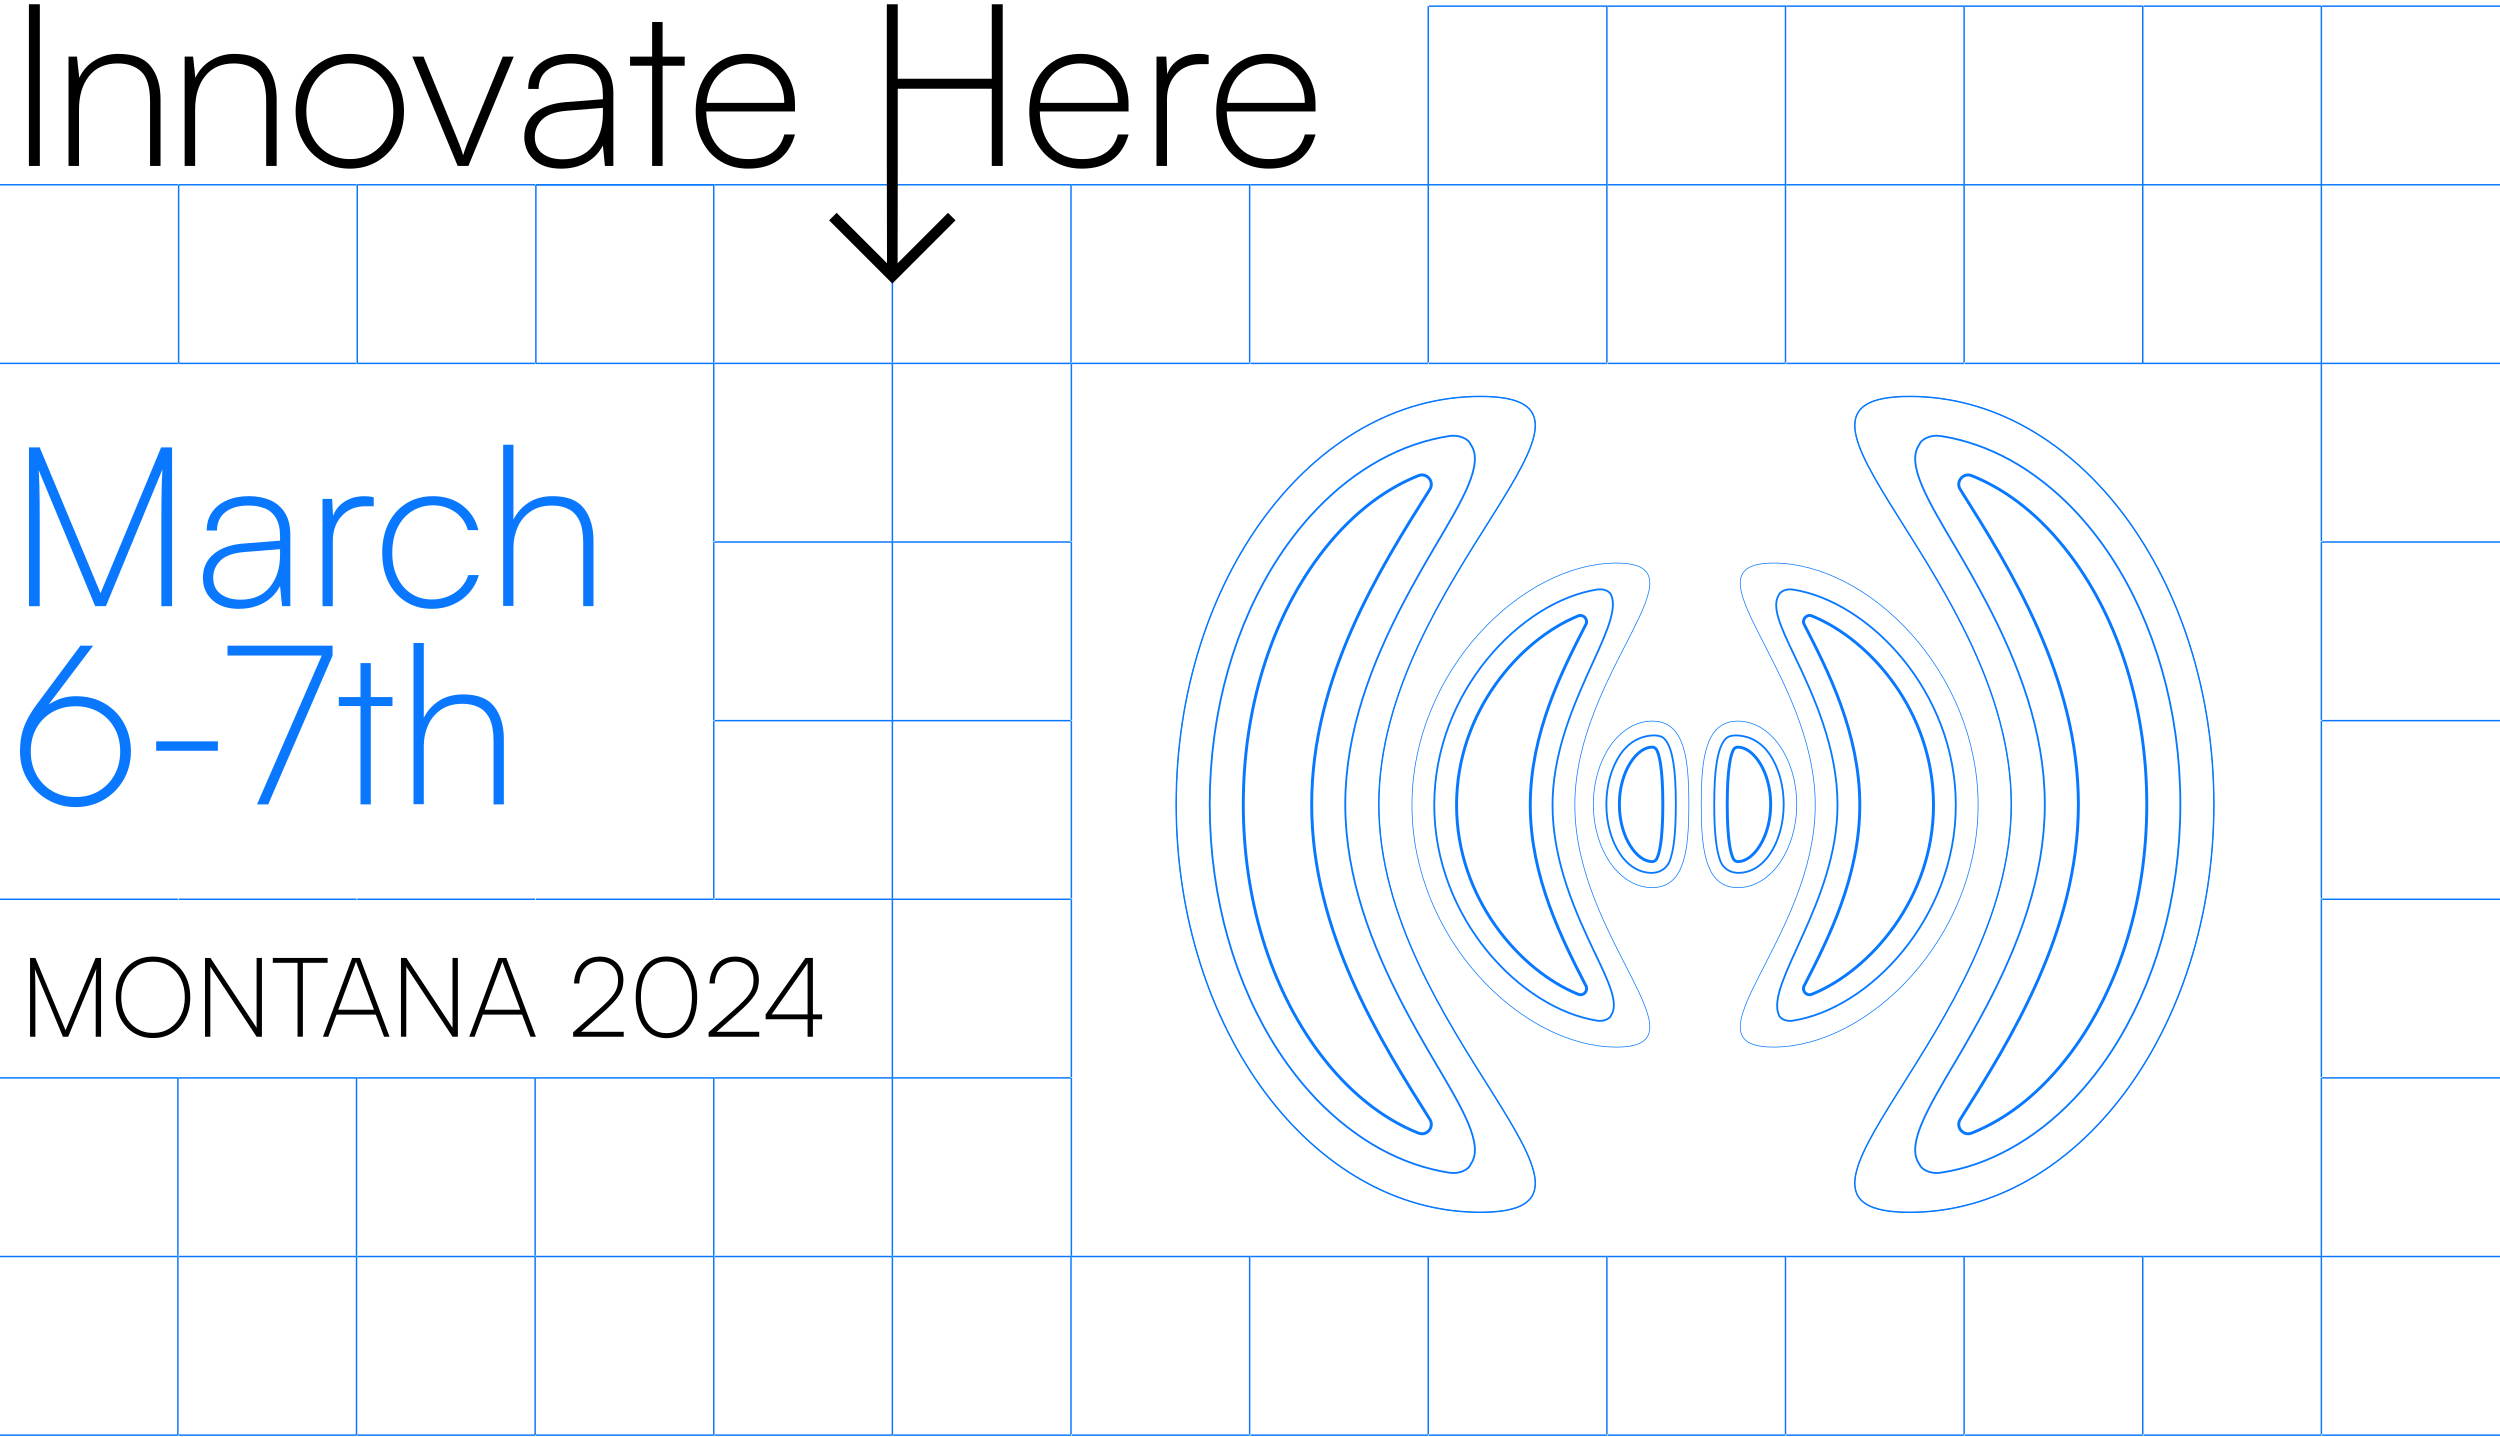 <?xml version="1.0" encoding="UTF-8"?><svg id="Layer_1" xmlns="http://www.w3.org/2000/svg" viewBox="0 0 1696.02 974.68"><g id="_Grid_Repeat_"><line x1="968.94" y1="4.17" x2="968.94" y2="124.85" style="fill:none; stroke:#0978ff; stroke-miterlimit:10;"/></g><g id="_Grid_Repeat_-2"><polyline points="969.44 4.17 1090.12 4.17 1090.12 124.85" style="fill:none; stroke:#0978ff; stroke-miterlimit:10;"/></g><g id="_Grid_Repeat_-3"><polyline points="1090.62 4.17 1211.3 4.17 1211.3 124.85" style="fill:none; stroke:#0978ff; stroke-miterlimit:10;"/></g><g id="_Grid_Repeat_-4"><polyline points="1211.8 4.17 1332.48 4.17 1332.48 124.85" style="fill:none; stroke:#0978ff; stroke-miterlimit:10;"/></g><g id="_Grid_Repeat_-5"><line x1="1332.98" y1="4.17" x2="1453.66" y2="4.17" style="fill:none; stroke:#0978ff; stroke-miterlimit:10;"/></g><g id="_Grid_Repeat_-6"><line x1="1454.16" y1="4.17" x2="1574.84" y2="4.17" style="fill:none; stroke:#0978ff; stroke-miterlimit:10;"/></g><g id="_Grid_Repeat_-7"><line x1="1575.34" y1="4.17" x2="1696.02" y2="4.17" style="fill:none; stroke:#0978ff; stroke-miterlimit:10;"/></g><g id="_Grid_Repeat_-8"><line y1="125.35" x2="120.68" y2="125.35" style="fill:none; stroke:#0978ff; stroke-miterlimit:10;"/></g><g id="_Grid_Repeat_-9"><line x1="121.18" y1="125.35" x2="241.86" y2="125.35" style="fill:none; stroke:#0978ff; stroke-miterlimit:10;"/></g><g id="_Grid_Repeat_-10"><line x1="242.36" y1="125.35" x2="363.04" y2="125.35" style="fill:none; stroke:#0978ff; stroke-miterlimit:10;"/></g><g id="_Grid_Repeat_-11"><line x1="363.54" y1="125.35" x2="484.22" y2="125.35" style="fill:none; stroke:#0978ff; stroke-miterlimit:10;"/></g><g id="_Grid_Repeat_-12"><polyline points="484.72 125.35 605.4 125.35 605.4 246.03" style="fill:none; stroke:#0978ff; stroke-miterlimit:10;"/></g><g id="_Grid_Repeat_-13"><polyline points="605.9 125.35 726.58 125.35 726.58 246.03" style="fill:none; stroke:#0978ff; stroke-miterlimit:10;"/></g><g id="_Grid_Repeat_-14"><polyline points="727.08 125.35 847.76 125.35 847.76 246.03" style="fill:none; stroke:#0978ff; stroke-miterlimit:10;"/></g><g id="_Grid_Repeat_-15"><polyline points="363.54 125.35 484.22 125.35 484.22 246.03" style="fill:none; stroke:#0978ff; stroke-miterlimit:10;"/></g><g id="_Grid_Repeat_-16"><polyline points="848.26 125.35 968.94 125.35 968.94 246.03" style="fill:none; stroke:#0978ff; stroke-miterlimit:10;"/></g><g id="_Grid_Repeat_-17"><polyline points="969.44 125.35 1090.12 125.35 1090.12 246.03" style="fill:none; stroke:#0978ff; stroke-miterlimit:10;"/></g><g id="_Grid_Repeat_-18"><polyline points="1090.62 125.35 1211.3 125.35 1211.3 246.03" style="fill:none; stroke:#0978ff; stroke-miterlimit:10;"/></g><g id="_Grid_Repeat_-19"><polyline points="1211.8 125.35 1332.48 125.35 1332.48 246.03" style="fill:none; stroke:#0978ff; stroke-miterlimit:10;"/></g><g id="_Grid_Repeat_-21"><line y1="246.53" x2="120.68" y2="246.53" style="fill:none; stroke:#0978ff; stroke-miterlimit:10;"/></g><g id="_Grid_Repeat_-22"><line x1="121.18" y1="246.53" x2="241.86" y2="246.53" style="fill:none; stroke:#0978ff; stroke-miterlimit:10;"/></g><g id="_Grid_Repeat_-23"><line x1="242.36" y1="246.53" x2="363.04" y2="246.53" style="fill:none; stroke:#0978ff; stroke-miterlimit:10;"/></g><g id="_Grid_Repeat_-24"><polyline points="363.54 246.53 484.22 246.53 484.22 367.21" style="fill:none; stroke:#0978ff; stroke-miterlimit:10;"/></g><g id="_Grid_Repeat_-25"><polyline points="484.72 246.53 605.4 246.53 605.4 367.21" style="fill:none; stroke:#0978ff; stroke-miterlimit:10;"/></g><g id="_Grid_Repeat_-26"><line x1="605.9" y1="246.53" x2="726.58" y2="246.53" style="fill:none; stroke:#0978ff; stroke-miterlimit:10;"/></g><g id="_Grid_Repeat_-27"><line x1="727.08" y1="246.53" x2="847.76" y2="246.53" style="fill:none; stroke:#0978ff; stroke-miterlimit:10;"/></g><g id="_Grid_Repeat_-28"><line x1="848.26" y1="246.53" x2="968.94" y2="246.53" style="fill:none; stroke:#0978ff; stroke-miterlimit:10;"/></g><g id="_Grid_Repeat_-29"><line x1="969.44" y1="246.53" x2="1090.12" y2="246.53" style="fill:none; stroke:#0978ff; stroke-miterlimit:10;"/></g><g id="_Grid_Repeat_-30"><line x1="1090.62" y1="246.53" x2="1211.3" y2="246.53" style="fill:none; stroke:#0978ff; stroke-miterlimit:10;"/></g><g id="_Grid_Repeat_-31"><line x1="1211.8" y1="246.53" x2="1332.48" y2="246.53" style="fill:none; stroke:#0978ff; stroke-miterlimit:10;"/></g><g id="_Grid_Repeat_-32"><line x1="1332.98" y1="246.53" x2="1453.66" y2="246.53" style="fill:none; stroke:#0978ff; stroke-miterlimit:10;"/></g><g id="_Grid_Repeat_-33"><line x1="1574.84" y1="246.53" x2="1574.84" y2="367.21" style="fill:none; stroke:#0978ff; stroke-miterlimit:10;"/></g><g id="_Grid_Repeat_-34"><line x1="1575.34" y1="246.53" x2="1696.02" y2="246.53" style="fill:none; stroke:#0978ff; stroke-miterlimit:10;"/></g><g id="_Grid_Repeat_-35"><line x1="484.22" y1="367.71" x2="484.22" y2="488.39" style="fill:none; stroke:#0978ff; stroke-miterlimit:10;"/></g><g id="_Grid_Repeat_-36"><polyline points="484.72 367.71 605.4 367.71 605.4 488.39" style="fill:none; stroke:#0978ff; stroke-miterlimit:10;"/></g><line x1="1574.84" y1="367.71" x2="1574.84" y2="488.39" style="fill:none; stroke:#0978ff; stroke-miterlimit:10;"/><line x1="1575.34" y1="367.71" x2="1696.02" y2="367.71" style="fill:none; stroke:#0978ff; stroke-miterlimit:10;"/><g id="_Grid_Repeat_-37"><line x1="484.22" y1="488.89" x2="484.22" y2="609.57" style="fill:none; stroke:#0978ff; stroke-miterlimit:10;"/></g><g id="_Grid_Repeat_-38"><polyline points="484.72 488.89 605.4 488.89 605.4 609.57" style="fill:none; stroke:#0978ff; stroke-miterlimit:10;"/></g><line x1="1574.84" y1="488.89" x2="1574.84" y2="609.57" style="fill:none; stroke:#0978ff; stroke-miterlimit:10;"/><line x1="1575.34" y1="488.89" x2="1696.02" y2="488.89" style="fill:none; stroke:#0978ff; stroke-miterlimit:10;"/><g id="_Grid_Repeat_-39"><line y1="610.07" x2="120.68" y2="610.07" style="fill:none; stroke:#0978ff; stroke-miterlimit:10;"/></g><g id="_Grid_Repeat_-40"><line x1="121.18" y1="610.07" x2="241.86" y2="610.07" style="fill:none; stroke:#0978ff; stroke-miterlimit:10;"/></g><g id="_Grid_Repeat_-41"><line x1="242.36" y1="610.07" x2="363.04" y2="610.07" style="fill:none; stroke:#0978ff; stroke-miterlimit:10;"/></g><g id="_Grid_Repeat_-42"><line x1="363.54" y1="610.07" x2="484.22" y2="610.07" style="fill:none; stroke:#0978ff; stroke-miterlimit:10;"/></g><g id="_Grid_Repeat_-43"><polyline points="484.72 610.07 605.4 610.07 605.4 730.75" style="fill:none; stroke:#0978ff; stroke-miterlimit:10;"/></g><line x1="1574.84" y1="610.07" x2="1574.84" y2="730.75" style="fill:none; stroke:#0978ff; stroke-miterlimit:10;"/><line x1="1575.34" y1="610.07" x2="1696.02" y2="610.07" style="fill:none; stroke:#0978ff; stroke-miterlimit:10;"/><g id="_Grid_Repeat_-44"><polyline points="0 731.25 120.68 731.25 120.68 851.93" style="fill:none; stroke:#0978ff; stroke-miterlimit:10;"/></g><g id="_Grid_Repeat_-45"><polyline points="121.18 731.25 241.86 731.25 241.86 851.93" style="fill:none; stroke:#0978ff; stroke-miterlimit:10;"/></g><g id="_Grid_Repeat_-46"><polyline points="242.36 731.25 363.04 731.25 363.04 851.93" style="fill:none; stroke:#0978ff; stroke-miterlimit:10;"/></g><g id="_Grid_Repeat_-47"><polyline points="363.54 731.25 484.22 731.25 484.22 851.93" style="fill:none; stroke:#0978ff; stroke-miterlimit:10;"/></g><g id="_Grid_Repeat_-48"><polyline points="484.72 731.25 605.4 731.25 605.4 851.93" style="fill:none; stroke:#0978ff; stroke-miterlimit:10;"/></g><g id="_Grid_Repeat_-50"><line x1="1574.84" y1="731.25" x2="1574.84" y2="851.93" style="fill:none; stroke:#0978ff; stroke-miterlimit:10;"/></g><g id="_Grid_Repeat_-51"><line y1="852.43" x2="120.68" y2="852.43" style="fill:none; stroke:#0978ff; stroke-miterlimit:10;"/></g><g id="_Grid_Repeat_-52"><line x1="121.18" y1="852.43" x2="241.86" y2="852.43" style="fill:none; stroke:#0978ff; stroke-miterlimit:10;"/></g><g id="_Grid_Repeat_-53"><line x1="242.36" y1="852.43" x2="363.04" y2="852.43" style="fill:none; stroke:#0978ff; stroke-miterlimit:10;"/></g><g id="_Grid_Repeat_-54"><line x1="363.54" y1="852.43" x2="484.22" y2="852.43" style="fill:none; stroke:#0978ff; stroke-miterlimit:10;"/></g><g id="_Grid_Repeat_-55"><line x1="484.72" y1="852.43" x2="605.4" y2="852.43" style="fill:none; stroke:#0978ff; stroke-miterlimit:10;"/></g><g id="_Grid_Repeat_-56"><polyline points="605.9 852.43 726.58 852.43 726.58 973.11" style="fill:none; stroke:#0978ff; stroke-miterlimit:10;"/></g><g id="_Grid_Repeat_-57"><polyline points="727.08 852.43 847.76 852.43 847.76 973.11" style="fill:none; stroke:#0978ff; stroke-miterlimit:10;"/></g><g id="_Grid_Repeat_-58"><polyline points="848.26 852.43 968.94 852.43 968.94 973.11" style="fill:none; stroke:#0978ff; stroke-miterlimit:10;"/></g><g id="_Grid_Repeat_-59"><polyline points="969.44 852.43 1090.12 852.43 1090.12 973.11" style="fill:none; stroke:#0978ff; stroke-miterlimit:10;"/></g><g id="_Grid_Repeat_-60"><polyline points="1090.62 852.43 1211.3 852.43 1211.3 973.11" style="fill:none; stroke:#0978ff; stroke-miterlimit:10;"/></g><g id="_Grid_Repeat_-61"><polyline points="1211.8 852.43 1332.48 852.43 1332.48 973.11" style="fill:none; stroke:#0978ff; stroke-miterlimit:10;"/></g><g id="_Grid_Repeat_-62"><polyline points="1332.98 852.43 1453.66 852.43 1453.66 973.11" style="fill:none; stroke:#0978ff; stroke-miterlimit:10;"/></g><g id="_Grid_Repeat_-63"><polyline points="1454.16 852.43 1574.84 852.43 1574.84 973.11" style="fill:none; stroke:#0978ff; stroke-miterlimit:10;"/></g><g id="_Grid_Repeat_-65"><line y1="973.61" x2="120.68" y2="973.61" style="fill:none; stroke:#0978ff; stroke-miterlimit:10;"/></g><g id="_Grid_Repeat_-66"><line x1="121.18" y1="973.61" x2="241.86" y2="973.61" style="fill:none; stroke:#0978ff; stroke-miterlimit:10;"/></g><g id="_Grid_Repeat_-67"><line x1="242.36" y1="973.61" x2="363.04" y2="973.61" style="fill:none; stroke:#0978ff; stroke-miterlimit:10;"/></g><g id="_Grid_Repeat_-68"><line x1="363.54" y1="973.61" x2="484.22" y2="973.61" style="fill:none; stroke:#0978ff; stroke-miterlimit:10;"/></g><g id="_Grid_Repeat_-69"><line x1="484.72" y1="973.61" x2="605.4" y2="973.61" style="fill:none; stroke:#0978ff; stroke-miterlimit:10;"/></g><g id="_Grid_Repeat_-70"><line x1="605.9" y1="973.61" x2="726.58" y2="973.61" style="fill:none; stroke:#0978ff; stroke-miterlimit:10;"/></g><g id="_Grid_Repeat_-71"><line x1="727.08" y1="973.61" x2="847.76" y2="973.61" style="fill:none; stroke:#0978ff; stroke-miterlimit:10;"/></g><g id="_Grid_Repeat_-72"><line x1="848.26" y1="973.61" x2="968.94" y2="973.61" style="fill:none; stroke:#0978ff; stroke-miterlimit:10;"/></g><g id="_Grid_Repeat_-73"><line x1="969.44" y1="973.61" x2="1090.12" y2="973.61" style="fill:none; stroke:#0978ff; stroke-miterlimit:10;"/></g><g id="_Grid_Repeat_-74"><line x1="1090.62" y1="973.61" x2="1211.3" y2="973.61" style="fill:none; stroke:#0978ff; stroke-miterlimit:10;"/></g><g id="_Grid_Repeat_-75"><line x1="1211.8" y1="973.61" x2="1332.48" y2="973.61" style="fill:none; stroke:#0978ff; stroke-miterlimit:10;"/></g><g id="_Grid_Repeat_-76"><line x1="1332.98" y1="973.61" x2="1453.66" y2="973.61" style="fill:none; stroke:#0978ff; stroke-miterlimit:10;"/></g><g id="_Grid_Repeat_-77"><line x1="1454.16" y1="973.61" x2="1574.84" y2="973.61" style="fill:none; stroke:#0978ff; stroke-miterlimit:10;"/></g><g id="_Grid_Repeat_-78"><line x1="1575.34" y1="973.61" x2="1696.02" y2="973.61" style="fill:none; stroke:#0978ff; stroke-miterlimit:10;"/></g><rect x="19.61" y="2.89" width="7.42" height="109.68" style="stroke-width:0px;"/><path d="m80.01,36.56c-5.56,0-10.71,1.42-15.45,4.25-4.74,2.83-8.34,6.82-10.81,11.97l-1.54-14.37h-5.72v74.15h7.11v-38.31c0-9.37,2.26-16.92,6.8-22.63,4.53-5.72,11.02-8.57,19.46-8.57,6.69,0,12.02,1.85,15.99,5.56,3.96,3.71,5.95,10.45,5.95,20.24v43.72h7.11v-45.11c0-9.27-2.19-16.73-6.57-22.4-4.38-5.66-11.82-8.5-22.32-8.5Z" style="stroke-width:0px;"/><path d="m158.79,36.56c-5.56,0-10.71,1.42-15.45,4.25-4.74,2.83-8.34,6.82-10.81,11.97l-1.54-14.37h-5.72v74.15h7.11v-38.31c0-9.37,2.26-16.92,6.8-22.63,4.53-5.72,11.02-8.57,19.46-8.57,6.69,0,12.02,1.85,15.99,5.56,3.96,3.71,5.95,10.45,5.95,20.24v43.72h7.11v-45.11c0-9.27-2.19-16.73-6.57-22.4-4.38-5.66-11.82-8.5-22.32-8.5Z" style="stroke-width:0px;"/><path d="m256.24,41.66c-5.51-3.4-11.82-5.1-18.92-5.1s-13.29,1.7-18.85,5.1c-5.56,3.4-9.94,8.01-13.13,13.83-3.19,5.82-4.79,12.49-4.79,20s1.6,14.06,4.79,19.93c3.19,5.87,7.57,10.5,13.13,13.9,5.56,3.4,11.84,5.1,18.85,5.1s13.41-1.7,18.92-5.1c5.51-3.4,9.86-8.03,13.05-13.9,3.19-5.87,4.79-12.51,4.79-19.93s-1.6-14.19-4.79-20c-3.19-5.82-7.54-10.43-13.05-13.83Zm6.8,50.59c-2.52,4.89-6,8.73-10.43,11.51-4.43,2.78-9.53,4.17-15.29,4.17s-10.87-1.39-15.29-4.17c-4.43-2.78-7.9-6.62-10.43-11.51-2.52-4.89-3.78-10.48-3.78-16.76s1.26-12,3.78-16.84c2.52-4.84,6-8.65,10.43-11.43,4.43-2.78,9.53-4.17,15.29-4.17s10.86,1.39,15.29,4.17c4.43,2.78,7.9,6.59,10.43,11.43,2.52,4.84,3.78,10.45,3.78,16.84s-1.26,11.87-3.78,16.76Z" style="stroke-width:0px;"/><path d="m318.98,92.33c-.82,2.06-1.62,4.07-2.39,6.03-.77,1.96-1.57,4.27-2.39,6.95-.83-2.68-1.62-5.02-2.39-7.03-.77-2.01-1.57-3.99-2.39-5.95l-22.09-53.91h-7.57l30.74,74.15h7.26l30.74-74.15h-7.42l-22.09,53.91Z" style="stroke-width:0px;"/><path d="m401.97,39.27c-4.27-1.8-9.09-2.7-14.44-2.7-5.77,0-10.87.98-15.29,2.93-4.43,1.96-7.85,4.71-10.27,8.26-2.42,3.55-3.63,7.75-3.63,12.59h7.11c0-5.46,1.93-9.71,5.79-12.74,3.86-3.04,9.24-4.56,16.14-4.56,3.91,0,7.52.62,10.81,1.85,3.29,1.24,5.92,3.43,7.88,6.57,1.96,3.14,2.93,7.49,2.93,13.05v2.78l-25.49,2.01c-8.65.72-15.45,3.14-20.39,7.26-4.94,4.12-7.42,9.58-7.42,16.38,0,6.28,2.19,11.43,6.57,15.45,4.38,4.02,10.53,6.02,18.46,6.02,6.38,0,12.05-1.37,16.99-4.09,4.94-2.73,8.7-6.62,11.28-11.66l1.39,13.9h5.72v-49.12c0-6.38-1.29-11.56-3.86-15.53-2.58-3.96-6-6.85-10.27-8.65Zm7.03,37.92c0,9.06-2.37,16.48-7.11,22.24-4.74,5.77-11.48,8.65-20.24,8.65-5.56,0-10.09-1.29-13.59-3.86-3.5-2.57-5.25-6.38-5.25-11.43,0-4.53,1.67-8.44,5.02-11.74,3.35-3.29,8.78-5.25,16.3-5.87l24.87-2.01v4.02Z" style="stroke-width:0px;"/><polygon points="449.52 14.93 442.41 14.93 442.41 38.42 427.43 38.42 427.43 44.59 442.41 44.59 442.41 112.56 449.52 112.56 449.52 44.59 464.5 44.59 464.5 38.42 449.52 38.42 449.52 14.93" style="stroke-width:0px;"/><path d="m523.8,40.89c-4.89-2.88-10.58-4.33-17.07-4.33-6.9,0-12.95,1.65-18.15,4.94-5.2,3.3-9.27,7.88-12.2,13.75-2.94,5.87-4.4,12.67-4.4,20.39s1.49,14.5,4.48,20.31c2.99,5.82,7.16,10.35,12.51,13.59,5.35,3.24,11.59,4.87,18.69,4.87,8.34,0,15.16-1.96,20.47-5.87,5.3-3.91,9.04-9.68,11.2-17.3h-7.26c-1.44,5.46-4.22,9.6-8.34,12.44-4.12,2.83-9.48,4.25-16.07,4.25-8.96,0-15.96-2.99-21.01-8.96-4.8-5.68-7.31-13.46-7.55-23.33h60.22v-4.94c0-6.8-1.37-12.74-4.09-17.84-2.73-5.1-6.54-9.09-11.43-11.97Zm-44.52,28.89c.42-4.42,1.51-8.41,3.27-11.97,2.32-4.69,5.56-8.32,9.73-10.89,4.17-2.57,8.98-3.86,14.44-3.86,7.62,0,13.75,2.45,18.38,7.34,4.63,4.89,6.95,11.35,6.95,19.39h-52.78Z" style="stroke-width:0px;"/><polygon points="672.84 53.4 609.04 53.4 609.04 2.89 601.63 2.89 601.63 112.56 601.75 178.57 567.57 144.39 562.47 149.49 605.35 192.37 648.23 149.49 643.13 144.39 608.95 178.57 609.04 112.56 609.04 60.2 672.84 60.2 672.84 112.56 680.26 112.56 680.26 2.89 672.84 2.89 672.84 53.4" style="stroke-width:0px;"/><path d="m750.1,40.89c-4.89-2.88-10.58-4.33-17.07-4.33-6.9,0-12.95,1.65-18.15,4.94-5.2,3.3-9.27,7.88-12.2,13.75-2.94,5.87-4.4,12.67-4.4,20.39s1.49,14.5,4.48,20.31c2.99,5.82,7.16,10.35,12.51,13.59,5.35,3.24,11.59,4.87,18.69,4.87,8.34,0,15.16-1.96,20.47-5.87,5.3-3.91,9.04-9.68,11.2-17.3h-7.26c-1.44,5.46-4.22,9.6-8.34,12.44-4.12,2.83-9.48,4.25-16.07,4.25-8.96,0-15.96-2.99-21.01-8.96-4.8-5.68-7.31-13.46-7.55-23.33h60.22v-4.94c0-6.8-1.37-12.74-4.09-17.84-2.73-5.1-6.54-9.09-11.43-11.97Zm-44.52,28.89c.42-4.42,1.51-8.41,3.27-11.97,2.32-4.69,5.56-8.32,9.73-10.89,4.17-2.57,8.98-3.86,14.44-3.86,7.62,0,13.75,2.45,18.38,7.34,4.63,4.89,6.95,11.35,6.95,19.39h-52.78Z" style="stroke-width:0px;"/><path d="m813.47,36.56c-5.67,0-10.53,1.47-14.6,4.4-3.4,2.45-5.72,5.58-7,9.36l-.65-11.91h-6.64v74.15h7.11v-45.11c0-7,2.06-12.74,6.18-17.22,4.12-4.48,9.63-6.72,16.53-6.72h5.56v-6.18c-1.24-.31-2.34-.51-3.32-.62-.98-.1-2.04-.15-3.17-.15Z" style="stroke-width:0px;"/><path d="m892.46,70.7c0-6.8-1.37-12.74-4.09-17.84-2.73-5.1-6.54-9.09-11.43-11.97-4.89-2.88-10.58-4.33-17.07-4.33-6.9,0-12.95,1.65-18.15,4.94-5.2,3.3-9.27,7.88-12.2,13.75-2.94,5.87-4.4,12.67-4.4,20.39s1.49,14.5,4.48,20.31c2.99,5.82,7.16,10.35,12.51,13.59,5.35,3.24,11.59,4.87,18.69,4.87,8.34,0,15.16-1.96,20.47-5.87,5.3-3.91,9.04-9.68,11.2-17.3h-7.26c-1.44,5.46-4.22,9.6-8.34,12.44-4.12,2.83-9.48,4.25-16.07,4.25-8.96,0-15.96-2.99-21.01-8.96-4.8-5.68-7.31-13.46-7.55-23.33h60.22v-4.94Zm-60.04-.93c.42-4.42,1.51-8.41,3.27-11.97,2.32-4.69,5.56-8.32,9.73-10.89,4.17-2.57,8.98-3.86,14.44-3.86,7.62,0,13.75,2.45,18.38,7.34,4.63,4.89,6.95,11.35,6.95,19.39h-52.78Z" style="stroke-width:0px;"/><g id="Event_title"><g style="isolation:isolate;"><path d="m26.94,411.23h-7.28v-107.69h7.28l41.26,98.89,41.1-98.89h7.43v107.69h-7.28v-59c0-4.45.02-8.37.08-11.75.05-3.39.1-6.42.15-9.1.05-2.68.13-5.05.23-7.13.1-2.07.2-4.02.3-5.84l-38.37,92.82h-7.28l-38.37-92.37c.2,1.52.38,5.23.53,11.15.15,5.92.23,13.32.23,22.22v59Z" style="fill:#0978ff; stroke-width:0px;"/><path d="m162.23,413.05c-7.79,0-13.83-1.97-18.12-5.92-4.3-3.94-6.45-9-6.45-15.17,0-6.67,2.43-12.03,7.28-16.08,4.85-4.04,11.53-6.42,20.02-7.13l25.03-1.97v-2.73c0-5.46-.96-9.73-2.88-12.82-1.92-3.08-4.5-5.23-7.74-6.45-3.24-1.21-6.78-1.82-10.62-1.82-6.78,0-12.06,1.49-15.85,4.47-3.79,2.98-5.69,7.16-5.69,12.51h-6.98c0-4.75,1.19-8.87,3.56-12.36,2.38-3.49,5.74-6.19,10.09-8.12,4.35-1.92,9.35-2.88,15.02-2.88,5.26,0,9.99.89,14.18,2.65,4.2,1.77,7.56,4.6,10.09,8.49,2.53,3.89,3.79,8.97,3.79,15.24v48.23h-5.61l-1.37-13.65c-2.53,4.96-6.22,8.77-11.07,11.45s-10.42,4.02-16.68,4.02Zm.91-6.22c8.59,0,15.22-2.83,19.87-8.49,4.65-5.66,6.98-12.94,6.98-21.84v-3.94l-24.42,1.97c-7.38.61-12.72,2.53-16,5.76-3.29,3.24-4.93,7.08-4.93,11.53,0,4.96,1.72,8.7,5.16,11.22,3.44,2.53,7.89,3.79,13.35,3.79Z" style="fill:#0978ff; stroke-width:0px;"/><path d="m253.54,337.37v6.07h-5.46c-6.78,0-12.19,2.2-16.23,6.6-4.05,4.4-6.07,10.04-6.07,16.91v44.29h-6.98v-72.8h6.52l.76,13.95h-.76c1.01-4.75,3.51-8.57,7.51-11.45,3.99-2.88,8.77-4.32,14.33-4.32,1.11,0,2.15.05,3.11.15.96.1,2.05.3,3.26.61Z" style="fill:#0978ff; stroke-width:0px;"/><path d="m259.3,375.13c0-7.68,1.44-14.41,4.32-20.17s6.9-10.26,12.06-13.5c5.16-3.23,11.22-4.85,18.2-4.85,7.79,0,14.43,2.12,19.95,6.37,5.51,4.25,9.07,9.81,10.69,16.68h-7.13c-1.52-5.36-4.47-9.5-8.87-12.44-4.4-2.93-9.28-4.4-14.64-4.4s-10.14,1.32-14.33,3.94c-4.2,2.63-7.48,6.35-9.86,11.15-2.38,4.8-3.56,10.49-3.56,17.06s1.11,11.78,3.34,16.53c2.22,4.75,5.36,8.47,9.4,11.15,4.04,2.68,8.75,4.02,14.11,4.02,5.86,0,11.05-1.52,15.55-4.55,4.5-3.03,7.56-7.03,9.18-11.98h7.13c-1.32,4.55-3.49,8.55-6.52,11.98-3.03,3.44-6.73,6.12-11.07,8.04-4.35,1.92-9.1,2.88-14.26,2.88-6.67,0-12.54-1.59-17.59-4.78-5.06-3.18-9-7.61-11.83-13.27-2.83-5.66-4.25-12.29-4.25-19.87Z" style="fill:#0978ff; stroke-width:0px;"/><path d="m348.33,411.08h-6.98v-109.36h6.98v50.81c2.33-4.75,5.74-8.59,10.24-11.53,4.5-2.93,9.98-4.4,16.46-4.4,9.81,0,16.86,2.78,21.16,8.34,4.3,5.56,6.45,12.89,6.45,21.99v44.29h-6.98v-42.92c0-6.47-.89-11.53-2.65-15.17-1.77-3.64-4.25-6.24-7.43-7.81-3.19-1.57-6.85-2.35-11-2.35-5.76,0-10.59,1.31-14.49,3.94-3.89,2.63-6.83,6.12-8.8,10.46-1.97,4.35-2.96,9.1-2.96,14.26v39.44Z" style="fill:#0978ff; stroke-width:0px;"/><path d="m26.03,476.4l28.52-38.37h8.64l-31.55,41.71-.61-.61c4.04-2.63,7.61-4.42,10.69-5.38,3.08-.96,6.34-1.44,9.78-1.44,7.48,0,14.03,1.67,19.64,5,5.61,3.34,9.96,7.84,13.04,13.5,3.08,5.66,4.63,11.98,4.63,18.96s-1.67,13.63-5.01,19.34c-3.34,5.71-7.84,10.21-13.5,13.5-5.66,3.29-11.98,4.93-18.96,4.93s-13.32-1.67-19.04-5.01c-5.71-3.34-10.26-7.86-13.65-13.57-3.39-5.71-5.08-12.11-5.08-19.19,0-4.15.38-7.94,1.14-11.38.76-3.44,2.05-6.92,3.87-10.47,1.82-3.54,4.3-7.38,7.43-11.53Zm-5.16,33.37c0,5.97,1.29,11.28,3.87,15.93,2.58,4.65,6.17,8.32,10.77,11,4.6,2.68,9.88,4.02,15.85,4.02s11.07-1.34,15.62-4.02c4.55-2.68,8.12-6.34,10.69-11,2.58-4.65,3.87-9.96,3.87-15.93s-1.29-11.25-3.87-15.85c-2.58-4.6-6.14-8.21-10.69-10.84-4.55-2.63-9.76-3.94-15.62-3.94s-11.25,1.32-15.85,3.94c-4.6,2.63-8.19,6.25-10.77,10.84-2.58,4.6-3.87,9.88-3.87,15.85Z" style="fill:#0978ff; stroke-width:0px;"/><path d="m105.96,509.32v-6.37h41.86v6.37h-41.86Z" style="fill:#0978ff; stroke-width:0px;"/><path d="m154.34,438.03h71.29v6.67h-71.29v-6.67Zm65.98,1.97l5.31,4.7-43.68,101.01h-7.58l45.96-105.72Z" style="fill:#0978ff; stroke-width:0px;"/><path d="m229.87,472.91h36.4v6.07h-36.4v-6.07Zm21.69,72.8h-6.98v-95.86h6.98v95.86Z" style="fill:#0978ff; stroke-width:0px;"/><path d="m287.51,545.57h-6.98v-109.36h6.98v50.81c2.33-4.75,5.74-8.59,10.24-11.53,4.5-2.93,9.98-4.4,16.46-4.4,9.81,0,16.86,2.78,21.16,8.34,4.3,5.56,6.45,12.89,6.45,21.99v44.29h-6.98v-42.92c0-6.47-.89-11.53-2.65-15.17-1.77-3.64-4.25-6.24-7.43-7.81-3.19-1.57-6.85-2.35-11-2.35-5.76,0-10.59,1.31-14.49,3.94-3.89,2.63-6.83,6.12-8.8,10.46-1.97,4.35-2.96,9.1-2.96,14.26v39.44Z" style="fill:#0978ff; stroke-width:0px;"/></g></g><path d="m1154.13,545.69c0,15.6.71,29.72,4.17,39.94s9.68,16.54,20.7,16.54c11.02,0,21-6.32,28.22-16.54s11.69-24.34,11.69-39.94-4.47-29.72-11.69-39.94-17.2-16.54-28.22-16.54c-22.04,0-24.87,25.29-24.87,56.49Z" style="fill:none; stroke:#0878ff; stroke-miterlimit:10; stroke-width:.5px;"/><path d="m1182.95,499.49c6.73,1.36,13.05,5.48,17.69,12.34,5.78,8.55,9.44,20.49,9.44,33.85s-3.66,25.3-9.44,33.85c-4.64,6.87-10.91,11.25-17.69,12.34-5.24.84-9.29-.14-12.46-2.92-.01-.01-.03-.02-.04-.03-1.35-1.11-2.53-2.75-3.31-4.74-2.62-6.68-4.19-18.2-4.19-38.49,0-23.4,2.07-37.18,6.96-43.58.89-1.16,2.05-2.08,3.37-2.54.01,0,.03,0,.04-.01,2.85-.97,6.01-.79,9.62-.06Z" style="fill:none; stroke:#0878ff; stroke-miterlimit:10; stroke-width:1.25px;"/><path d="m1178.99,584.53s-.03,0-.04,0c-1.24,0-2.37-.7-2.97-1.79-1.73-3.16-4.21-12.05-4.21-37.05s2.48-33.89,4.21-37.05c.6-1.09,1.73-1.79,2.97-1.79.01,0,.03,0,.04,0,2.63,0,5.33,1.04,7.91,2.94s5.03,4.68,7.16,8.14c4.25,6.93,7.19,16.64,7.19,27.76s-2.94,20.83-7.19,27.76c-2.13,3.47-4.58,6.24-7.16,8.14s-5.29,2.94-7.91,2.94Z" style="fill:none; stroke:#0878ff; stroke-miterlimit:10; stroke-width:2px;"/><path d="m1231.47,546.18c0,90.67-92.29,164.18-28.23,164.18,32.03,0,66.71-18.38,93.38-48.09,26.67-29.71,45.34-70.75,45.34-116.09,0-45.34-18.66-86.38-45.34-116.09-26.67-29.71-61.35-48.09-93.38-48.09-32.03,0-24.97,18.38-9.91,48.09,15.06,29.71,38.14,70.75,38.14,116.09Z" style="fill:none; stroke:#0878ff; stroke-miterlimit:10; stroke-width:.5px;"/><path d="m1216.25,399.94c12.94,2.01,26.32,7.34,39.11,15.41,12.8,8.08,25.01,18.89,35.6,31.87,21.17,25.94,35.87,60.49,35.87,98.97,0,38.49-14.71,73.05-35.89,98.99-10.6,12.98-22.81,23.8-35.62,31.87-12.79,8.07-26.18,13.39-39.12,15.4-4.6.72-8.54-1.43-9.36-3.69-.01,0,0-.05-.02-.06-9.43-21.28,39.76-76.71,39.76-142.51,0-38.93-16.25-74.33-29.42-101.81-8.94-18.64-15.49-32.85-10.39-40.69h0c.83-2.29,4.8-4.47,9.47-3.74Z" style="fill:none; stroke:#0878ff; stroke-miterlimit:10; stroke-width:1.25px;"/><path d="m1229.17,674.53c-3.55,1.44-6.97-2.29-5.23-5.7l.04-.09c15.92-31.04,37.72-73.54,37.72-122.56s-21.8-91.53-37.72-122.56h0c-1.76-3.43,1.7-7.2,5.27-5.75,9.88,4.01,19.98,10.09,29.56,17.93s18.65,17.45,26.49,28.53c15.67,22.17,26.4,50.23,26.4,81.85s-10.75,59.72-26.44,81.9c-7.85,11.09-16.93,20.7-26.52,28.54s-19.7,13.91-29.58,17.91Z" style="fill:none; stroke:#0878ff; stroke-miterlimit:10; stroke-width:2px;"/><path d="m1364.45,545.69c0,152.84-182.58,276.75-68.84,276.75s206.31-123.9,206.31-276.75c0-152.84-92.57-276.75-206.31-276.75-113.73,0,68.84,123.9,68.84,276.75Z" style="fill:none; stroke:#0878ff; stroke-miterlimit:10;"/><path d="m1364.45,545.69c0,76.42-45.64,145.61-77.07,195.69s-48.64,81.06,8.23,81.06,108.44-30.98,145.8-81.06c37.36-50.08,60.5-119.27,60.5-195.69,0-76.42-23.14-145.61-60.5-195.69s-88.94-81.06-145.8-81.06c-56.87,0-39.66,30.98-8.23,81.06s77.07,119.27,77.07,195.69Z" style="fill:none; stroke:#0878ff; stroke-miterlimit:10; stroke-width:.5px;"/><path d="m1316.59,295.8c16.26,2.51,31.97,8.01,46.86,16.16s30.3,19.98,43.66,34.04c9.07,9.55,17.45,20.15,25.03,31.68,29.57,45.14,47.02,104.07,47.02,168.01,0,63.94-17.45,122.87-47.03,168.02-7.57,11.51-15.94,22.11-25,31.65-13.36,14.07-28.07,25.51-43.68,34.06s-30.59,13.64-46.85,16.15c-7.23,1.12-13.37-2.42-14.46-5.74-.03,0-.03-.09-.06-.1-9.18-13.02,5.56-37.49,24.71-69.91,6.97-11.79,14.22-24.5,21.26-37.92,20.81-39.9,39.17-86.26,39.17-136.22s-18.37-96.33-39.18-136.23c-7.03-13.42-14.28-26.11-21.24-37.9-19.15-32.42-33.9-56.9-24.72-69.92.03,0,.01-.08.04-.09,1.09-3.32,7.24-6.86,14.48-5.74Z" style="fill:none; stroke:#0878ff; stroke-miterlimit:10; stroke-width:1.25px;"/><path d="m1337.57,768.7c-5.72,2.28-11.01-4.11-7.73-9.32l.09-.14c16.89-26.84,36.9-58.64,52.7-94.52s27.36-75.85,27.36-119.03-11.57-83.15-27.36-119.03c-15.79-35.88-35.8-67.68-52.7-94.52l-.09-.14c-3.28-5.21,2.01-11.6,7.73-9.32,12.38,4.93,24.35,12.04,35.65,21.17s21.95,20.31,31.7,33.37c33.19,44.49,51.47,104.32,51.47,168.47s-18.28,123.98-51.47,168.47c-9.75,13.06-20.39,24.23-31.7,33.37s-23.27,16.24-35.65,21.17Z" style="fill:none; stroke:#0878ff; stroke-miterlimit:10; stroke-width:2px;"/><path d="m1145.72,545.68c0,15.6-.71,29.72-4.17,39.94s-9.68,16.54-20.7,16.54c-11.02,0-21-6.32-28.22-16.54s-11.69-24.34-11.69-39.94,4.47-29.72,11.69-39.94,17.2-16.54,28.22-16.54c22.04,0,24.87,25.29,24.87,56.49Z" style="fill:none; stroke:#0878ff; stroke-miterlimit:10; stroke-width:.5px;"/><path d="m1099.21,511.83c4.64-6.87,10.96-10.98,17.69-12.34,3.61-.73,6.75-.87,9.6.05.01,0,.02,0,.04.01,1.33.43,2.49,1.37,3.38,2.53,4.91,6.39,6.98,20.19,6.98,43.6,0,20.3-1.57,31.81-4.19,38.49-.78,1.99-1.97,3.62-3.31,4.74-.01.01-.03.02-.04.04-3.17,2.78-7.22,3.77-12.46,2.92-6.78-1.09-13.05-5.48-17.69-12.34-5.78-8.55-9.44-20.49-9.44-33.85,0-13.36,3.66-25.3,9.44-33.85Z" style="fill:none; stroke:#0878ff; stroke-miterlimit:10; stroke-width:1.25px;"/><path d="m1120.85,584.53s.03,0,.04,0c1.24,0,2.37-.7,2.97-1.79,1.73-3.16,4.21-12.05,4.21-37.05,0-25-2.48-33.89-4.21-37.05-.6-1.09-1.73-1.79-2.97-1.79-.01,0-.03,0-.04,0-2.63,0-5.33,1.04-7.91,2.94s-5.03,4.68-7.16,8.14c-4.25,6.93-7.19,16.64-7.19,27.76s2.94,20.83,7.19,27.76c2.13,3.47,4.58,6.24,7.16,8.14s5.29,2.94,7.91,2.94Z" style="fill:none; stroke:#0878ff; stroke-miterlimit:10; stroke-width:2px;"/><path d="m1068.38,546.18c0,45.34,23.07,86.38,38.14,116.09,15.06,29.71,22.12,48.09-9.91,48.09s-66.71-18.38-93.38-48.09c-26.67-29.71-45.34-70.75-45.34-116.09,0-45.34,18.66-86.38,45.34-116.09,26.67-29.71,61.35-48.09,93.38-48.09,64.06,0-28.23,73.5-28.23,164.18Z" style="fill:none; stroke:#0878ff; stroke-miterlimit:10; stroke-width:.5px;"/><path d="m1008.88,447.21c10.59-12.97,22.8-23.79,35.6-31.87,12.79-8.07,26.17-13.4,39.11-15.41,4.65-.73,8.62,1.45,9.44,3.73h0c9.39,21.3-39.78,76.71-39.78,142.51,0,38.93,16.25,74.33,29.43,101.81,8.93,18.63,15.49,32.85,10.39,40.68-.02,0-.01.05-.03.06-.83,2.27-4.77,4.42-9.4,3.71-12.94-2-26.33-7.33-39.12-15.4-12.81-8.07-25.02-18.89-35.62-31.87-21.18-25.94-35.89-60.51-35.89-98.99,0-38.48,14.7-73.03,35.87-98.97Z" style="fill:none; stroke:#0878ff; stroke-miterlimit:10; stroke-width:1.25px;"/><path d="m1070.68,674.53c3.55,1.44,6.97-2.29,5.23-5.7l-.04-.09c-15.92-31.04-37.72-73.54-37.72-122.56s21.8-91.53,37.72-122.56h0c1.76-3.43-1.7-7.2-5.27-5.75-9.88,4.01-19.98,10.09-29.56,17.93s-18.65,17.45-26.49,28.53c-15.67,22.17-26.4,50.23-26.4,81.85,0,31.64,10.75,59.72,26.44,81.9,7.85,11.09,16.93,20.7,26.52,28.54s19.7,13.91,29.58,17.91Z" style="fill:none; stroke:#0878ff; stroke-miterlimit:10; stroke-width:2px;"/><path d="m935.4,545.68c0,152.84,182.58,276.75,68.84,276.75s-206.31-123.9-206.31-276.75c0-152.84,92.57-276.75,206.31-276.75,113.73,0-68.84,123.9-68.84,276.75Z" style="fill:none; stroke:#0878ff; stroke-miterlimit:10;"/><path d="m935.4,545.68c0,76.42,45.64,145.61,77.07,195.69,31.43,50.08,48.64,81.06-8.23,81.06s-108.44-30.98-145.8-81.06c-37.36-50.08-60.5-119.27-60.5-195.69,0-76.42,23.14-145.61,60.5-195.69s88.94-81.06,145.8-81.06c56.87,0,39.66,30.98,8.23,81.06s-77.07,119.27-77.07,195.69Z" style="fill:none; stroke:#0878ff; stroke-miterlimit:10; stroke-width:.5px;"/><path d="m983.26,295.8c7.23-1.12,13.37,2.42,14.46,5.74.03,0,.03.09.06.1,9.18,13.02-5.56,37.49-24.71,69.91-6.97,11.79-14.22,24.5-21.26,37.92-20.81,39.9-39.17,86.26-39.17,136.22,0,49.97,18.37,96.33,39.18,136.23,7.03,13.42,14.28,26.11,21.24,37.9,19.15,32.42,33.9,56.9,24.72,69.92-.03,0-.01.08-.04.09-1.09,3.32-7.24,6.86-14.48,5.74-16.26-2.51-31.97-8.01-46.86-16.16s-30.3-19.97-43.66-34.04c-9.07-9.55-17.45-20.16-25.03-31.68-29.57-45.14-47.02-104.07-47.02-168.01,0-63.94,17.45-122.87,47.03-168.02,7.57-11.51,15.94-22.11,25-31.65,13.36-14.07,28.07-25.51,43.68-34.06,14.89-8.15,30.59-13.64,46.85-16.15Z" style="fill:none; stroke:#0878ff; stroke-miterlimit:10; stroke-width:1.25px;"/><path d="m962.28,768.7c5.72,2.28,11.01-4.11,7.73-9.32l-.09-.14c-16.89-26.84-36.9-58.64-52.7-94.52-15.79-35.88-27.36-75.85-27.36-119.03s11.57-83.15,27.36-119.03,35.8-67.68,52.7-94.52l.09-.14c3.28-5.21-2.01-11.6-7.73-9.32-12.38,4.93-24.35,12.04-35.65,21.17-11.31,9.14-21.95,20.31-31.7,33.37-33.19,44.49-51.47,104.32-51.47,168.47,0,64.15,18.28,123.98,51.47,168.47,9.75,13.06,20.39,24.23,31.7,33.37s23.27,16.24,35.65,21.17Z" style="fill:none; stroke:#0878ff; stroke-miterlimit:10; stroke-width:2px;"/><path d="m23.99,703.31h-3.61v-53.44h3.61l20.47,49.08,20.4-49.08h3.69v53.44h-3.61v-29.28c0-2.21.01-4.15.04-5.83.02-1.68.05-3.19.08-4.52.02-1.33.06-2.51.11-3.54.05-1.03.1-1.99.15-2.9l-19.04,46.07h-3.61l-19.04-45.84c.1.75.19,2.6.26,5.53.08,2.94.11,6.61.11,11.03v29.28Z" style="stroke-width:0px;"/><path d="m129.07,676.59c0,5.42-1.08,10.2-3.24,14.34-2.16,4.14-5.13,7.39-8.92,9.75-3.79,2.36-8.17,3.54-13.13,3.54s-9.28-1.18-13.1-3.54c-3.81-2.36-6.79-5.61-8.92-9.75-2.13-4.14-3.2-8.92-3.2-14.34s1.08-10.2,3.24-14.34c2.16-4.14,5.13-7.39,8.92-9.75,3.79-2.36,8.14-3.54,13.06-3.54s9.35,1.18,13.13,3.54c3.79,2.36,6.76,5.61,8.92,9.75,2.16,4.14,3.24,8.92,3.24,14.34Zm-3.69,0c0-4.77-.92-8.96-2.75-12.57-1.83-3.61-4.37-6.45-7.6-8.51-3.24-2.06-6.99-3.09-11.25-3.09s-7.94,1.03-11.18,3.09c-3.24,2.06-5.77,4.89-7.6,8.51-1.83,3.61-2.75,7.8-2.75,12.57s.92,8.9,2.75,12.53c1.83,3.64,4.37,6.49,7.6,8.54,3.24,2.06,6.96,3.09,11.18,3.09s8.02-1.03,11.25-3.09c3.24-2.06,5.77-4.9,7.6-8.54,1.83-3.64,2.75-7.82,2.75-12.53Z" style="stroke-width:0px;"/><path d="m142.69,703.31h-3.61v-53.44h3.69l31.99,48.4h-.68v-48.4h3.61v53.44h-3.61l-31.99-48.4h.6v48.4Z" style="stroke-width:0px;"/><path d="m185.07,653.18v-3.31h37.18v3.31h-37.18Zm20.4-1.81v51.94h-3.61v-51.94h3.61Z" style="stroke-width:0px;"/><path d="m222.7,703.31h-3.61l19.8-53.44h5.34l20.02,53.44h-3.69l-5.65-14.98h-26.65l-5.57,14.98Zm18.37-49.6l-11.59,31.31h24.24l-11.74-31.31c-.05-.25-.13-.49-.23-.71-.1-.23-.18-.44-.23-.64-.05.15-.11.36-.19.64-.08.28-.16.52-.26.71Z" style="stroke-width:0px;"/><path d="m275.62,703.31h-3.61v-53.44h3.69l31.99,48.4h-.68v-48.4h3.61v53.44h-3.61l-31.99-48.4h.6v48.4Z" style="stroke-width:0px;"/><path d="m321.98,703.31h-3.61l19.8-53.44h5.34l20.02,53.44h-3.69l-5.65-14.98h-26.65l-5.57,14.98Zm18.37-49.6l-11.59,31.31h24.24l-11.74-31.31c-.05-.25-.13-.49-.23-.71-.1-.23-.18-.44-.23-.64-.05.15-.11.36-.19.64-.08.28-.16.52-.26.71Z" style="stroke-width:0px;"/><path d="m423.14,703.31h-34.32v-3.01l16.94-14.98c2.76-2.41,5.02-4.52,6.77-6.32,1.76-1.81,3.12-3.45,4.1-4.93.98-1.48,1.67-2.95,2.07-4.4.4-1.46.6-3.04.6-4.74,0-3.86-1.13-6.92-3.39-9.18-2.26-2.26-5.32-3.39-9.18-3.39s-7.2,1.35-9.71,4.06c-2.51,2.71-3.84,6.3-3.99,10.76h-3.61c.15-3.66.97-6.86,2.45-9.6,1.48-2.73,3.51-4.85,6.1-6.36,2.58-1.51,5.56-2.26,8.92-2.26,3.16,0,5.95.67,8.35,1.99,2.41,1.33,4.29,3.17,5.65,5.53,1.35,2.36,2.03,5.09,2.03,8.2,0,1.96-.24,3.8-.71,5.53-.48,1.73-1.28,3.46-2.41,5.19-1.13,1.73-2.66,3.6-4.59,5.61-1.93,2.01-4.38,4.32-7.34,6.93l-15.73,13.92-.9-1.88h31.91v3.31Z" style="stroke-width:0px;"/><path d="m431.27,676.59c0-5.57.83-10.42,2.48-14.56,1.66-4.14,4.04-7.36,7.15-9.67,3.11-2.31,6.85-3.46,11.22-3.46s8.1,1.16,11.22,3.46c3.11,2.31,5.49,5.53,7.15,9.67,1.66,4.14,2.48,9,2.48,14.56s-.83,10.43-2.48,14.56c-1.66,4.14-4.04,7.36-7.15,9.67-3.11,2.31-6.85,3.46-11.22,3.46s-8.1-1.15-11.22-3.46c-3.11-2.31-5.49-5.53-7.15-9.67-1.66-4.14-2.48-8.99-2.48-14.56Zm3.54,0c0,4.82.68,9.06,2.03,12.72,1.35,3.66,3.32,6.51,5.91,8.54,2.58,2.03,5.71,3.05,9.37,3.05s6.79-1.02,9.37-3.05c2.58-2.03,4.55-4.88,5.91-8.54,1.35-3.66,2.03-7.9,2.03-12.72s-.68-9.12-2.03-12.76c-1.35-3.64-3.32-6.47-5.91-8.51-2.59-2.03-5.71-3.05-9.37-3.05s-6.79,1.02-9.37,3.05c-2.59,2.03-4.55,4.87-5.91,8.51-1.35,3.64-2.03,7.89-2.03,12.76Z" style="stroke-width:0px;"/><path d="m515.05,703.31h-34.32v-3.01l16.94-14.98c2.76-2.41,5.02-4.52,6.77-6.32,1.76-1.81,3.12-3.45,4.1-4.93.98-1.48,1.67-2.95,2.07-4.4.4-1.46.6-3.04.6-4.74,0-3.86-1.13-6.92-3.39-9.18-2.26-2.26-5.32-3.39-9.18-3.39s-7.2,1.35-9.71,4.06c-2.51,2.71-3.84,6.3-3.99,10.76h-3.61c.15-3.66.97-6.86,2.45-9.6,1.48-2.73,3.51-4.85,6.1-6.36,2.58-1.51,5.56-2.26,8.92-2.26,3.16,0,5.95.67,8.35,1.99,2.41,1.33,4.29,3.17,5.65,5.53,1.35,2.36,2.03,5.09,2.03,8.2,0,1.96-.24,3.8-.71,5.53-.48,1.73-1.28,3.46-2.41,5.19-1.13,1.73-2.66,3.6-4.59,5.61-1.93,2.01-4.38,4.32-7.34,6.93l-15.73,13.92-.9-1.88h31.91v3.31Z" style="stroke-width:0px;"/><path d="m519.42,688.18l27.02-38.31h3.99l-26.95,38.31h-4.06Zm38.31,3.31h-38.31v-3.31h38.31v3.31Zm-6.25-41.62v53.44h-3.61v-53.44h3.61Z" style="stroke-width:0px;"/><line x1="363.54" y1="246.53" x2="363.54" y2="125.35" style="fill:none; stroke:#0978ff; stroke-miterlimit:10;"/><line x1="242.36" y1="246.53" x2="242.36" y2="125.35" style="fill:none; stroke:#0978ff; stroke-miterlimit:10;"/><line x1="121.18" y1="246.53" x2="121.18" y2="125.35" style="fill:none; stroke:#0978ff; stroke-miterlimit:10;"/><line x1="120.68" y1="852.43" x2="120.68" y2="973.61" style="fill:none; stroke:#0978ff; stroke-miterlimit:10;"/><line x1="241.86" y1="852.43" x2="241.86" y2="973.61" style="fill:none; stroke:#0978ff; stroke-miterlimit:10;"/><line x1="363.04" y1="852.43" x2="363.04" y2="973.61" style="fill:none; stroke:#0978ff; stroke-miterlimit:10;"/><line x1="484.22" y1="852.43" x2="484.22" y2="973.61" style="fill:none; stroke:#0978ff; stroke-miterlimit:10;"/><line x1="605.4" y1="852.43" x2="605.4" y2="973.61" style="fill:none; stroke:#0978ff; stroke-miterlimit:10;"/><line x1="1453.66" y1="246.53" x2="1453.66" y2="4.17" style="fill:none; stroke:#0978ff; stroke-miterlimit:10;"/><line x1="1574.84" y1="246.53" x2="1574.84" y2="4.17" style="fill:none; stroke:#0978ff; stroke-miterlimit:10;"/><line x1="1332.99" y1="125.36" x2="1696.02" y2="125.36" style="fill:none; stroke:#0978ff; stroke-miterlimit:10;"/><line x1="1453.66" y1="246.53" x2="1575.34" y2="246.53" style="fill:none; stroke:#0978ff; stroke-miterlimit:10;"/><line x1="1575.34" y1="731.25" x2="1696.02" y2="731.25" style="fill:none; stroke:#0978ff; stroke-miterlimit:10;"/><line x1="726.83" y1="246.53" x2="726.83" y2="367.21" style="fill:none; stroke:#0978ff; stroke-miterlimit:10;"/><line x1="726.83" y1="367.71" x2="726.83" y2="488.39" style="fill:none; stroke:#0978ff; stroke-miterlimit:10;"/><line x1="726.33" y1="367.71" x2="605.65" y2="367.71" style="fill:none; stroke:#0978ff; stroke-miterlimit:10;"/><line x1="726.83" y1="488.89" x2="726.83" y2="609.57" style="fill:none; stroke:#0978ff; stroke-miterlimit:10;"/><line x1="726.33" y1="488.89" x2="605.65" y2="488.89" style="fill:none; stroke:#0978ff; stroke-miterlimit:10;"/><line x1="726.83" y1="610.07" x2="726.83" y2="730.75" style="fill:none; stroke:#0978ff; stroke-miterlimit:10;"/><line x1="726.33" y1="610.07" x2="605.65" y2="610.07" style="fill:none; stroke:#0978ff; stroke-miterlimit:10;"/><line x1="726.83" y1="731.25" x2="726.83" y2="851.93" style="fill:none; stroke:#0978ff; stroke-miterlimit:10;"/><line x1="726.33" y1="731.25" x2="605.65" y2="731.25" style="fill:none; stroke:#0978ff; stroke-miterlimit:10;"/><line x1="1575.34" y1="852.43" x2="1696.02" y2="852.43" style="fill:none; stroke:#0978ff; stroke-miterlimit:10;"/></svg>